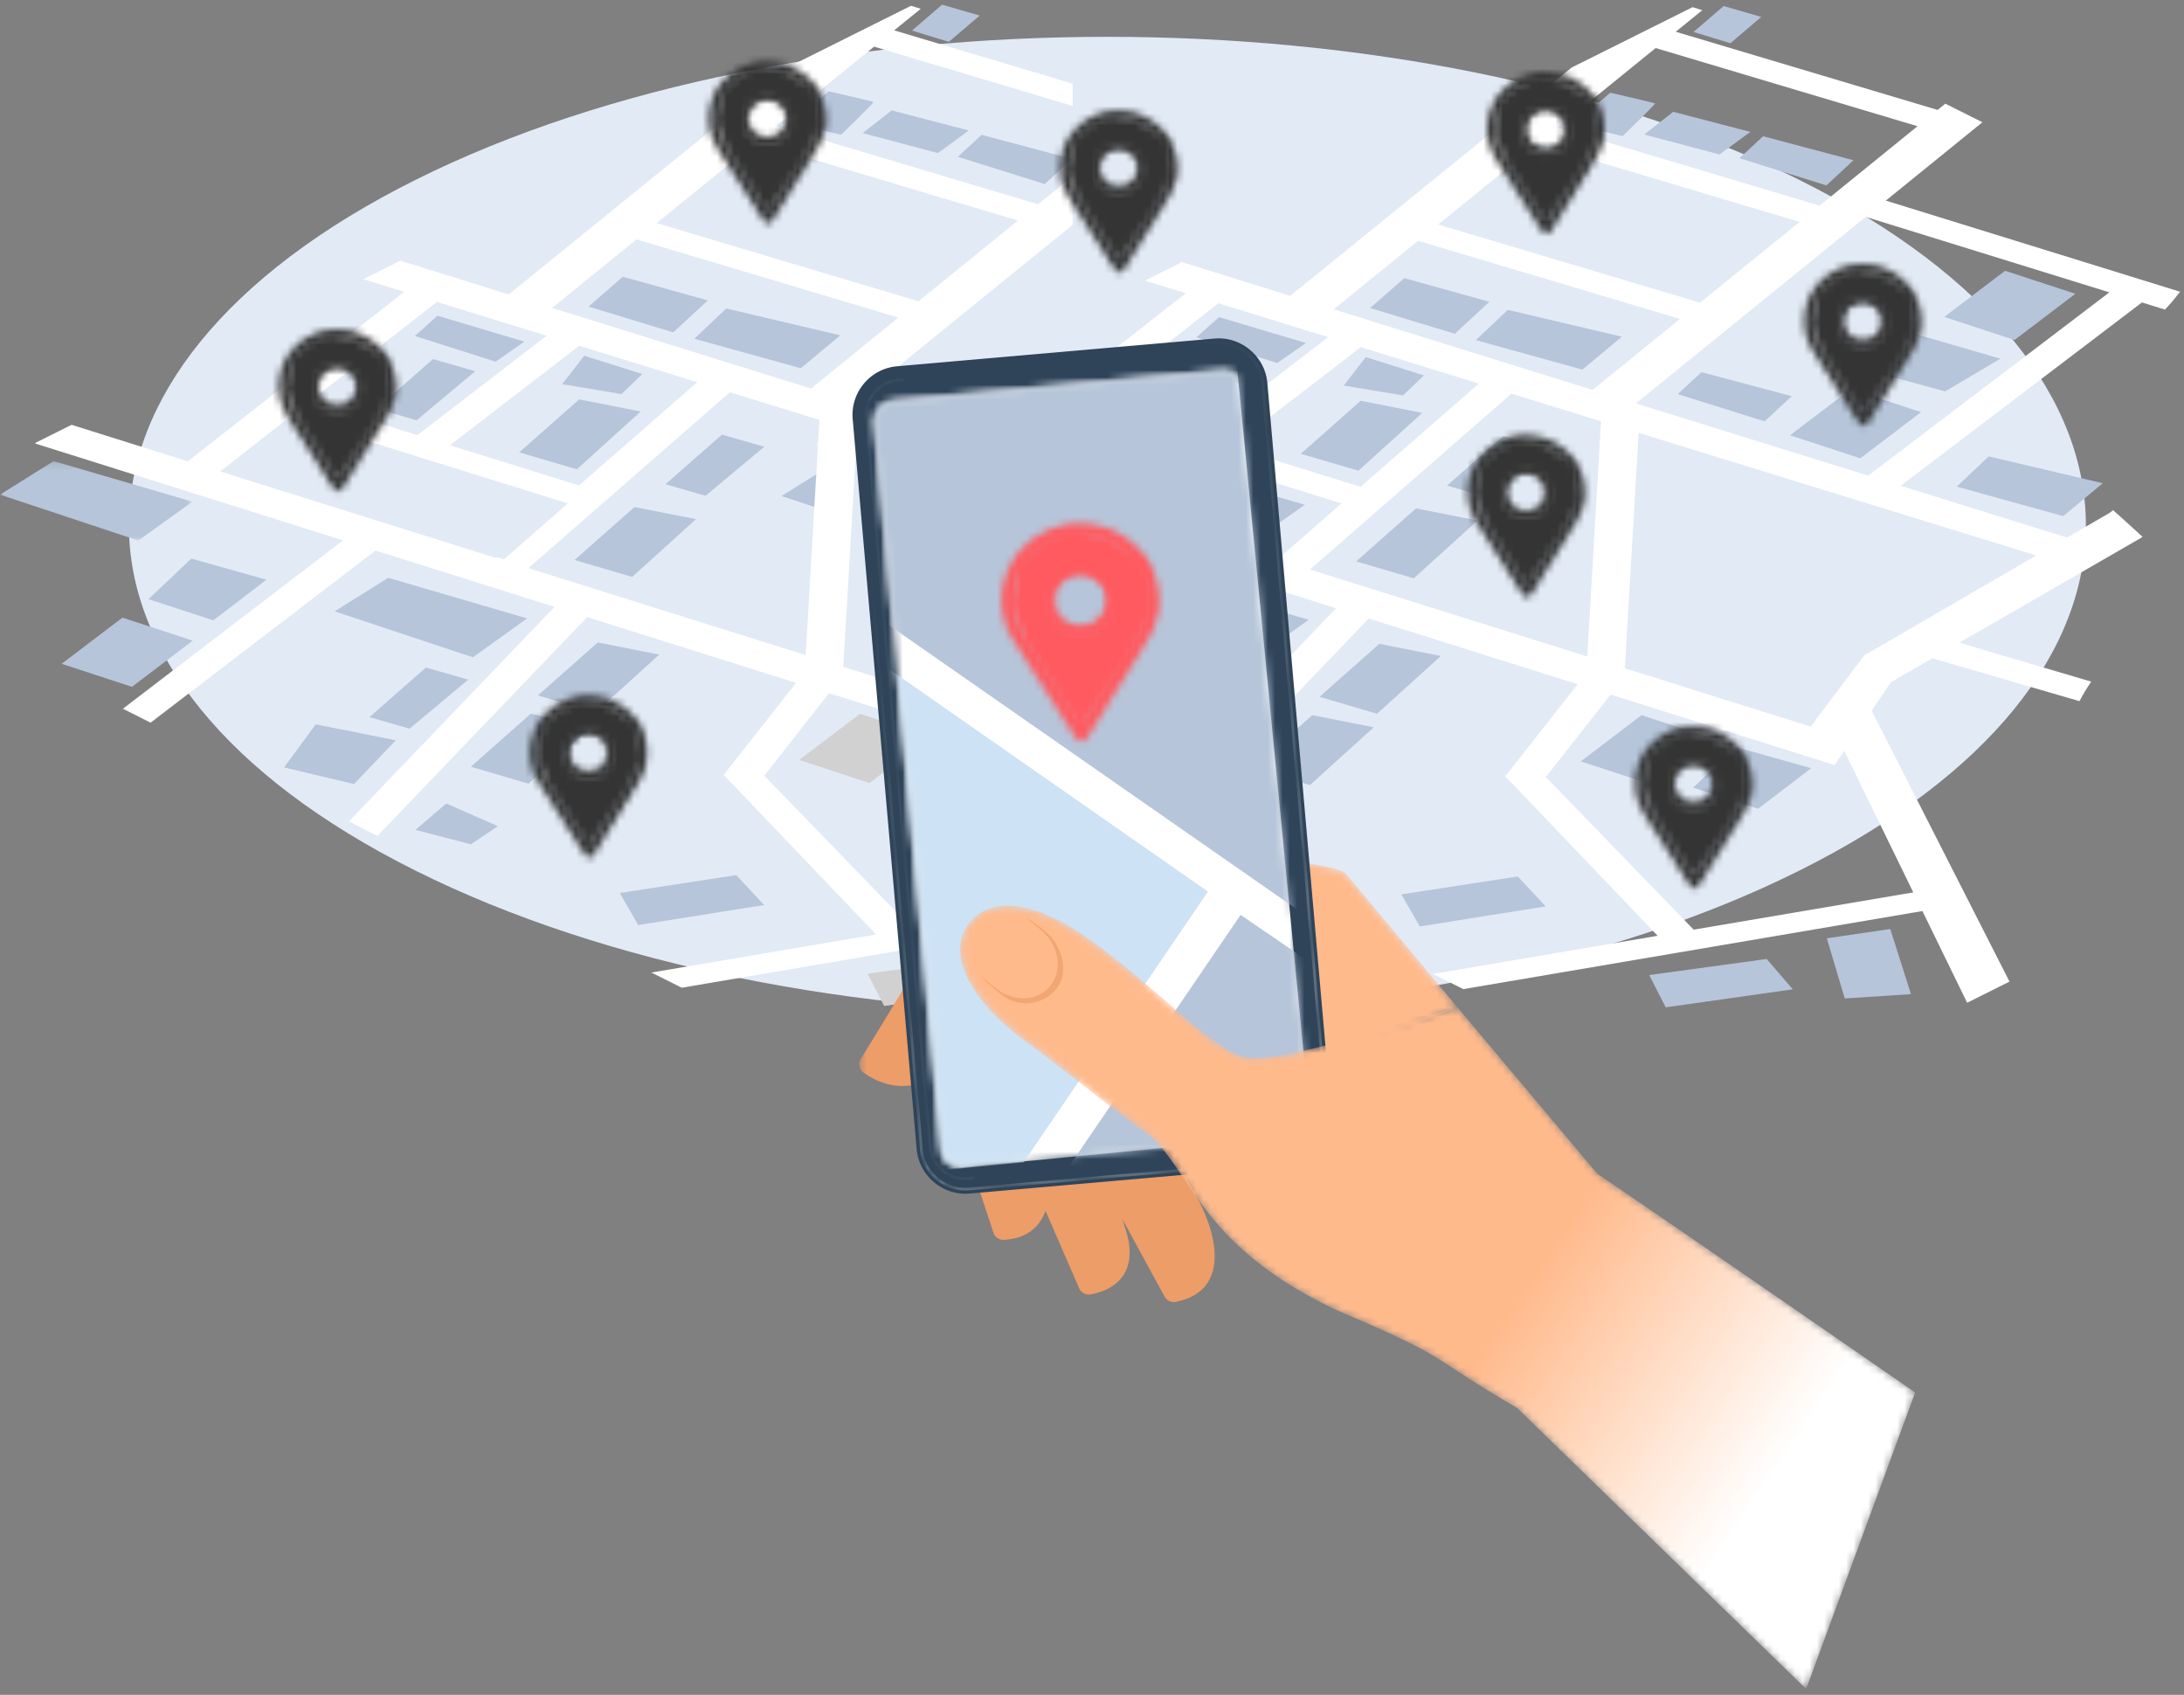 <svg xmlns="http://www.w3.org/2000/svg" xmlns:xlink="http://www.w3.org/1999/xlink" width="299" height="232" viewBox="0 0 299 232">
    <rect x="0" y="0" width="299" height="232" fill="#808080" stroke="none"/>
    <defs>
        <path id="a" d="M0 .172h26.352V11.05H0z"/>
        <path id="c" d="M.48.624h67.596V46.66H.48z"/>
        <path id="e" d="M4.324.547L.337 5.631l11.975 6.12L37.47 24.305l6.911 9.186 21.962-9.064L51.091 6.14C50.141 4.35 13.48.534 5.095.533c-.292 0-.55.004-.771.014"/>
        <linearGradient id="f" x1="66.472%" x2="5.013%" y1="52.649%" y2="42.387%">
            <stop offset="0%" stop-color="#FFBA8C"/>
            <stop offset="100%" stop-color="#ED9C67"/>
        </linearGradient>
        <path id="h" d="M49.774.456L6.328 4.249a6.222 6.222 0 0 0-4.23 2.207 6.202 6.202 0 0 0-1.442 4.542l8.76 99.945a6.207 6.207 0 0 0 2.21 4.223 6.228 6.228 0 0 0 4.55 1.44l43.444-3.795a6.226 6.226 0 0 0 4.23-2.206 6.201 6.201 0 0 0 1.443-4.542l-8.76-99.945a6.208 6.208 0 0 0-2.21-4.223 6.217 6.217 0 0 0-4.55-1.44M11.876 114.87a5.82 5.82 0 0 1-2.072-3.96l-8.76-99.945a5.813 5.813 0 0 1 1.352-4.26 5.84 5.84 0 0 1 3.967-2.069L49.807.842a5.84 5.84 0 0 1 4.267 1.35 5.821 5.821 0 0 1 2.073 3.96l8.76 99.945a5.82 5.82 0 0 1-1.353 4.259 5.835 5.835 0 0 1-3.967 2.069l-43.445 3.794a5.853 5.853 0 0 1-4.267-1.35"/>
        <linearGradient id="i" x1="34.387%" x2="67.797%" y1="14.336%" y2="90.654%">
            <stop offset="0%" stop-color="#2F4459"/>
            <stop offset="100%" stop-color="#B1BFC6"/>
        </linearGradient>
        <path id="k" d="M11.416.45L5.155.997A4.997 4.997 0 0 0 1.758 2.77a4.98 4.98 0 0 0-1.16 3.647l8.743 99.748a4.987 4.987 0 0 0 1.775 3.391 5.007 5.007 0 0 0 3.655 1.158l6.261-.547a.195.195 0 0 0 .177-.21.194.194 0 0 0-.21-.176l-6.262.546a4.612 4.612 0 0 1-3.37-1.067 4.6 4.6 0 0 1-1.64-3.129L.985 6.384a4.596 4.596 0 0 1 1.07-3.365A4.615 4.615 0 0 1 5.19 1.383L11.45.837a.195.195 0 0 0 .177-.21.195.195 0 0 0-.194-.178h-.017"/>
        <linearGradient id="l" x1="48.935%" x2="50.303%" y1="50.535%" y2="49.897%">
            <stop offset="0%" stop-color="#495B6E"/>
            <stop offset="100%" stop-color="#2F4459"/>
        </linearGradient>
        <path id="n" d="M27.453.185L4.68 2.174l.845 3.182c.068.255.304.42.566.397l4.992-.436a1.06 1.06 0 0 1 1.11.776 1.058 1.058 0 0 1-.958.956l-5.141.45-4.921.429a1.057 1.057 0 0 1-1.11-.776 1.056 1.056 0 0 0 1.142 1.142L6.19 7.86l27.363 102.979 3.57-.311c2.863-.25 5.003-2.797 4.752-5.654l-8.76-99.945C32.878 2.223 30.581.164 27.91.164c-.151 0-.304.007-.456.02"/>
        <path id="p" d="M.024 7.77a7.59 7.59 0 0 0 1.193 4.084l6.344 9.934a.67.67 0 0 0 .565.306h.006a.67.67 0 0 0 .565-.315l6.182-10.03a7.596 7.596 0 0 0 1.126-3.979c0-4.28-3.583-7.764-7.99-7.764C3.61.006.025 3.49.025 7.77zm2.325 3.402A6.331 6.331 0 0 1 1.348 7.77c0-3.567 2.996-6.478 6.667-6.478 3.672 0 6.664 2.91 6.664 6.478 0 1.17-.33 2.317-.943 3.315l-5.62 9.118-5.767-9.03z"/>
        <path id="r" d="M.179 3.936c0 2.127 1.763 3.883 3.995 3.883 2.26 0 3.995-1.779 3.995-3.883 0-2.14-1.793-3.882-3.995-3.882C1.97.054.179 1.795.179 3.936zm1.322 0c0-1.427 1.204-2.597 2.673-2.597s2.668 1.17 2.668 2.597c0 1.41-1.169 2.597-2.668 2.597-1.477 0-2.673-1.166-2.673-2.597z"/>
        <path id="t" d="M3.38 1.846L1.112 3.888.316 8.232l1.532 4.005 5.525 8.626 5.074-7.44 2.374-4.725-.783-4.81-3.995-2.596L6.17.608 3.38 1.846zm.922 6.136a3.07 3.07 0 0 1 3.073-3.068 3.07 3.07 0 0 1 3.073 3.068 3.07 3.07 0 0 1-3.073 3.067 3.07 3.07 0 0 1-3.073-3.067z"/>
        <path id="v" d="M.464 7.93c0 1.446.413 2.858 1.192 4.083L8 21.946a.67.67 0 0 0 .565.306h.006a.67.67 0 0 0 .566-.315l6.181-10.029a7.588 7.588 0 0 0 1.127-3.978c0-4.283-3.585-7.766-7.99-7.766C4.048.164.465 3.647.465 7.93zm2.325 3.4a6.333 6.333 0 0 1-1.002-3.4c0-3.569 2.996-6.48 6.668-6.48 3.67 0 6.662 2.911 6.662 6.48 0 1.17-.328 2.316-.942 3.314l-5.62 9.118L2.79 11.33z"/>
        <path id="x" d="M.618 4.095c0 2.127 1.763 3.882 3.996 3.882 2.259 0 3.994-1.778 3.994-3.882 0-2.141-1.792-3.883-3.994-3.883C2.41.212.618 1.954.618 4.095zm1.323 0c0-1.427 1.203-2.598 2.673-2.598 1.468 0 2.667 1.17 2.667 2.598 0 1.41-1.168 2.597-2.667 2.597-1.477 0-2.673-1.167-2.673-2.597z"/>
        <path id="z" d="M3.179 1.366L.912 3.408.115 7.75l1.532 4.005 5.525 8.627 5.074-7.442 2.374-4.723-.783-4.81L9.842.81 5.969.128 3.18 1.366zM4.1 7.5a3.07 3.07 0 0 1 3.074-3.067A3.07 3.07 0 0 1 10.247 7.5a3.07 3.07 0 0 1-3.072 3.068A3.07 3.07 0 0 1 4.1 7.501z"/>
        <path id="B" d="M.522 7.84c0 1.448.412 2.86 1.193 4.085l6.343 9.933c.121.19.335.305.565.305h.006a.667.667 0 0 0 .566-.314l6.18-10.03a7.599 7.599 0 0 0 1.128-3.978c0-4.282-3.585-7.766-7.99-7.766C4.106.075.521 3.56.521 7.841zm2.324 3.403A6.334 6.334 0 0 1 1.845 7.84c0-3.568 2.996-6.48 6.667-6.48 3.672 0 6.664 2.912 6.664 6.48 0 1.17-.33 2.317-.943 3.314l-5.62 9.118-5.767-9.03z"/>
        <path id="D" d="M.035 4.006c0 2.128 1.763 3.883 3.995 3.883 2.26 0 3.996-1.778 3.996-3.883 0-2.14-1.792-3.882-3.996-3.882C1.828.124.035 1.866.035 4.006zm1.324 0c0-1.427 1.203-2.597 2.671-2.597 1.47 0 2.668 1.17 2.668 2.597 0 1.41-1.167 2.597-2.668 2.597-1.475 0-2.671-1.165-2.671-2.597z"/>
        <path id="F" d="M3.236 1.278L.97 3.32.172 7.662l1.532 4.006 5.525 8.627 5.074-7.442 2.375-4.723-.783-4.81L9.9.722 6.026.04l-2.79 1.238zm.922 6.135a3.07 3.07 0 0 1 3.074-3.068 3.07 3.07 0 0 1 3.073 3.068 3.07 3.07 0 0 1-3.073 3.067 3.07 3.07 0 0 1-3.074-3.067z"/>
        <path id="H" d="M.376 8.227c0 1.447.413 2.858 1.193 4.083l6.343 9.933a.67.67 0 0 0 .566.306h.005a.67.67 0 0 0 .566-.314l6.18-10.03a7.59 7.59 0 0 0 1.128-3.978c0-4.282-3.584-7.766-7.99-7.766C3.96.461.377 3.945.377 8.227zm2.325 3.401a6.331 6.331 0 0 1-1.002-3.401c0-3.568 2.996-6.48 6.668-6.48 3.671 0 6.663 2.912 6.663 6.48 0 1.17-.33 2.316-.942 3.314l-5.62 9.119L2.7 11.628z"/>
        <path id="J" d="M.53 4.392c0 2.128 1.763 3.883 3.995 3.883 2.26 0 3.996-1.779 3.996-3.883C8.52 2.251 6.728.509 4.525.509 2.322.51.53 2.251.53 4.392zm1.323 0c0-1.427 1.204-2.597 2.672-2.597 1.468 0 2.668 1.17 2.668 2.597 0 1.41-1.168 2.597-2.668 2.597-1.477 0-2.672-1.166-2.672-2.597z"/>
        <path id="L" d="M3.091 1.663L.824 3.705.026 8.048l1.532 4.005 5.526 8.628 5.074-7.442 2.374-4.724-.782-4.81-3.996-2.597L5.88.425 3.09 1.663zm.922 6.136A3.07 3.07 0 0 1 7.086 4.73a3.07 3.07 0 0 1 3.074 3.068 3.07 3.07 0 0 1-3.074 3.067A3.07 3.07 0 0 1 4.013 7.8z"/>
        <path id="N" d="M.408 7.845c0 1.447.413 2.858 1.193 4.083l6.343 9.934c.121.19.335.305.566.305h.005a.671.671 0 0 0 .566-.314l6.181-10.03a7.6 7.6 0 0 0 1.127-3.978c0-4.281-3.585-7.766-7.99-7.766C3.993.08.409 3.564.409 7.845zm2.325 3.402A6.334 6.334 0 0 1 1.73 7.845c0-3.568 2.996-6.48 6.668-6.48 3.671 0 6.663 2.912 6.663 6.48 0 1.17-.329 2.316-.943 3.314l-5.62 9.118-5.766-9.03z"/>
        <path id="P" d="M.562 4.01c0 2.127 1.763 3.882 3.995 3.882 2.26 0 3.996-1.778 3.996-3.882C8.553 1.869 6.76.127 4.557.127 2.354.127.562 1.87.562 4.01zm1.323 0c0-1.427 1.204-2.597 2.672-2.597 1.47 0 2.668 1.17 2.668 2.597 0 1.41-1.168 2.597-2.668 2.597-1.476 0-2.672-1.166-2.672-2.597z"/>
        <path id="R" d="M3.123 1.28L.856 3.324.058 7.666l1.532 4.006 5.526 8.626 5.074-7.441 2.374-4.724-.782-4.81L9.786.726 5.913.043l-2.79 1.238zm.922 6.137a3.07 3.07 0 0 1 3.073-3.068 3.07 3.07 0 0 1 3.074 3.068 3.071 3.071 0 0 1-3.074 3.068 3.071 3.071 0 0 1-3.073-3.068z"/>
        <path id="T" d="M.234 8.116c0 1.447.413 2.859 1.193 4.083l6.343 9.934c.122.19.336.306.566.306h.005a.67.67 0 0 0 .566-.315l6.181-10.03a7.59 7.59 0 0 0 1.127-3.978c0-4.281-3.585-7.765-7.99-7.765C3.819.35.235 3.835.235 8.116zm2.325 3.402a6.326 6.326 0 0 1-1.002-3.402c0-3.568 2.997-6.48 6.668-6.48 3.672 0 6.663 2.912 6.663 6.48 0 1.17-.33 2.316-.943 3.314l-5.62 9.119-5.766-9.031z"/>
        <path id="V" d="M.388 4.281c0 2.128 1.763 3.883 3.995 3.883 2.26 0 3.996-1.778 3.996-3.883C8.379 2.141 6.586.4 4.383.4 2.18.399.388 2.14.388 4.28zm1.323 0c0-1.427 1.203-2.596 2.672-2.596s2.668 1.17 2.668 2.596c0 1.41-1.168 2.598-2.668 2.598-1.476 0-2.672-1.166-2.672-2.598z"/>
        <path id="X" d="M3.59 1.552L1.322 3.594.525 7.938l1.532 4.005 5.525 8.627 5.074-7.442 2.375-4.724-.783-4.81L10.252.998 6.38.315 3.59 1.552zM4.51 7.69A3.071 3.071 0 0 1 7.584 4.62a3.07 3.07 0 0 1 3.074 3.069 3.07 3.07 0 0 1-3.074 3.067 3.07 3.07 0 0 1-3.073-3.067z"/>
        <path id="Z" d="M.554 8.258c0 1.447.412 2.858 1.193 4.083l6.342 9.934a.67.67 0 0 0 .566.305h.006a.669.669 0 0 0 .566-.314l6.18-10.03a7.592 7.592 0 0 0 1.128-3.978c0-4.282-3.585-7.766-7.99-7.766C4.137.492.553 3.976.553 8.258zm2.325 3.401a6.323 6.323 0 0 1-1.002-3.401c0-3.568 2.996-6.48 6.667-6.48s6.663 2.912 6.663 6.48c0 1.17-.33 2.316-.942 3.314l-5.62 9.119-5.766-9.032z"/>
        <path id="ab" d="M.067 4.423c0 2.127 1.763 3.883 3.995 3.883 2.26 0 3.996-1.78 3.996-3.883 0-2.14-1.793-3.882-3.996-3.882C1.86.54.067 2.282.067 4.423zm1.323 0c0-1.427 1.204-2.596 2.672-2.596 1.47 0 2.668 1.169 2.668 2.596 0 1.41-1.168 2.597-2.668 2.597-1.475 0-2.672-1.166-2.672-2.597z"/>
        <path id="ad" d="M3.269 1.694L1 3.736.204 8.08l1.532 4.004 5.525 8.628 5.074-7.442 2.375-4.724-.783-4.81L9.932 1.14 6.059.456l-2.79 1.238zM4.19 7.83a3.07 3.07 0 0 1 3.073-3.068 3.07 3.07 0 0 1 3.073 3.068 3.07 3.07 0 0 1-3.073 3.068A3.07 3.07 0 0 1 4.19 7.83z"/>
        <path id="af" d="M.413 7.866a7.59 7.59 0 0 0 1.193 4.083l6.343 9.933a.67.67 0 0 0 .566.307h.005a.67.67 0 0 0 .565-.315l6.182-10.03a7.593 7.593 0 0 0 1.127-3.978C16.394 3.584 12.81.1 8.404.1 3.997.1.413 3.584.413 7.866zm2.325 3.402a6.333 6.333 0 0 1-1.002-3.402c0-3.568 2.996-6.48 6.668-6.48 3.671 0 6.663 2.912 6.663 6.48 0 1.17-.329 2.316-.943 3.313l-5.62 9.12-5.766-9.031z"/>
        <path id="ah" d="M.567 4.03c0 2.128 1.763 3.884 3.995 3.884 2.26 0 3.995-1.78 3.995-3.883 0-2.14-1.792-3.883-3.995-3.883C2.36.148.567 1.891.567 4.031zm1.323 0c0-1.426 1.204-2.596 2.672-2.596 1.469 0 2.668 1.17 2.668 2.597 0 1.41-1.167 2.597-2.668 2.597-1.476 0-2.672-1.166-2.672-2.597z"/>
        <path id="aj" d="M3.128 1.302L.86 3.344.063 7.687l1.533 4.006 5.524 8.626 5.075-7.441 2.375-4.723-.783-4.811L9.79.747 5.918.064l-2.79 1.238zm.922 6.136A3.07 3.07 0 0 1 7.123 4.37a3.07 3.07 0 0 1 3.074 3.068 3.07 3.07 0 0 1-3.074 3.067A3.07 3.07 0 0 1 4.05 7.438z"/>
        <path id="al" d="M48.2.573L3.22 4.695a2.871 2.871 0 0 0-2.592 3.11l9.13 99.274a2.873 2.873 0 0 0 3.116 2.588l44.98-4.122a2.87 2.87 0 0 0 2.591-3.11L51.317 3.16a2.874 2.874 0 0 0-2.855-2.6c-.086 0-.174.004-.262.012z"/>
        <path id="an" d="M48.2.573L3.22 4.695a2.871 2.871 0 0 0-2.592 3.11l9.13 99.274a2.875 2.875 0 0 0 2.58 2.587l46.737-4.524a2.893 2.893 0 0 0 1.244-1.568L50.385 1.305a2.867 2.867 0 0 0-1.923-.744c-.086 0-.174.004-.262.012z"/>
        <path id="ap" d="M48.2.573L3.22 4.695a2.871 2.871 0 0 0-2.592 3.11l9.13 99.274a2.875 2.875 0 0 0 2.58 2.587l46.737-4.524a2.893 2.893 0 0 0 1.244-1.568L50.385 1.305a2.867 2.867 0 0 0-1.923-.744c-.086 0-.174.004-.262.012z"/>
        <path id="ar" d="M48.2.573L3.22 4.695a2.871 2.871 0 0 0-2.592 3.11l9.13 99.274a2.875 2.875 0 0 0 2.58 2.587l46.737-4.524a2.893 2.893 0 0 0 1.244-1.568L50.385 1.305a2.867 2.867 0 0 0-1.923-.744c-.086 0-.174.004-.262.012z"/>
        <path id="at" d="M6.646.323C4.606.324 2.847.996 1.58 2.507A5.802 5.802 0 0 0 .183 6.283v.105c.033 3.997 3.694 8.921 10.297 13.475 6.852 5.217 11.587 9.032 15 11.48 6.396 4.589 6.89 15.405 26.76 24.561 15.331 6.51 11.571 5.774 24.212 13.173l39.568 38.463 14.923-40.595s-33.18-22.973-43.51-29.932l-19.169-22.81c-5.133 1.5-24.916 8.008-29.196 6.837-4.744-1.3-13.108-10.676-22.154-16.809C13.34 1.809 9.689.324 6.655.323h-.01z"/>
        <linearGradient id="au" x1="56.597%" x2="86.49%" y1="53.669%" y2="70.384%">
            <stop offset="0%" stop-color="#FFBA8C"/>
            <stop offset="100%" stop-color="#FFF"/>
        </linearGradient>
        <path id="aw" d="M.121 10.892c0 1.95.556 3.851 1.607 5.502l8.547 13.386a.905.905 0 0 0 .764.413h.006a.905.905 0 0 0 .763-.425l8.33-13.515a10.235 10.235 0 0 0 1.518-5.361c0-5.77-4.83-10.464-10.767-10.464C4.95.428.12 5.122.12 10.892zm3.133 4.584a8.524 8.524 0 0 1-1.35-4.584c0-4.808 4.037-8.732 8.985-8.732 4.947 0 8.978 3.924 8.978 8.732 0 1.577-.444 3.12-1.27 4.466l-7.572 12.287-7.771-12.17z"/>
        <path id="ay" d="M.383 5.779c0 2.866 2.376 5.232 5.384 5.232 3.044 0 5.383-2.398 5.383-5.232 0-2.885-2.415-5.232-5.383-5.232C2.797.547.383 2.894.383 5.78zm1.782 0c0-1.924 1.622-3.5 3.602-3.5 1.978 0 3.595 1.576 3.595 3.5 0 1.9-1.575 3.5-3.595 3.5-1.99 0-3.602-1.572-3.602-3.5z"/>
        <path id="aA" d="M4.224 2.269L1.17 5.02.095 10.874l2.065 5.397 7.445 11.625 6.837-10.029 3.2-6.364-1.056-6.482-5.383-3.5-5.22-.92-3.759 1.668zm1.243 8.268a4.138 4.138 0 0 1 4.141-4.134 4.138 4.138 0 0 1 4.142 4.134 4.138 4.138 0 0 1-4.142 4.134 4.138 4.138 0 0 1-4.141-4.134z"/>
    </defs>
    <g fill="none" fill-rule="evenodd">
        <path fill="#E2EAF5" d="M246.33 24.623c52.315 26.11 52.315 68.444 0 94.555-52.313 26.11-137.132 26.11-189.446 0-52.315-26.11-52.315-68.445 0-94.555 52.314-26.111 137.133-26.11 189.446 0"/>
        <path fill="#E2EAF5" d="M220.39 91.915l1.649-33.118 59.512 16.998-24.298 16.17-6.24 8.383z"/>
        <path fill="#B6C5D9" d="M133.384 87.888l-8.32 6.323-9.622-3.156 8.321-6.32zM234.36 101.054l-8.32 6.321-9.623-3.155 8.32-6.322zM263.003 56.416l-8.32 6.32-9.622-3.154 8.321-6.32zM284.126 40.216l-8.32 6.322-9.623-3.154 8.32-6.322zM140.847 64.273l6.645-4.937 12.21 3.55-7.572 4.473zM255.011 50.491l6.646-4.936 12.208 3.547-7.572 4.475zM155.838 68.517l16.46 5.051 6.337-4.474-14.837-4.32zM158.543 56.137l5.487 1.58 8.036-6.71-5.795-1.66zM198.11 66.473l5.485 1.581 8.037-6.712-5.796-1.659zM157.58 98.353l5.487 1.582 8.038-6.71-5.797-1.658zM178.094 62.114l7.883 2.314 8.732-7.907-8.423-1.658zM225.786 133.471l2.256 4.423 17.399-2.469-3.571-4.154zM191.85 122.43l2.53 4.385 17.237-2.74-3.827-4.097zM185.667 76.847l7.882 2.315 8.733-7.907-8.423-1.66zM180.642 95.387l7.883 2.315 8.732-7.907-8.423-1.66zM252.553 136.675l9.067-.588-2.833-8.918-8.688 1.272zM171.464 105.147l7.883 2.314 8.731-7.906-8.422-1.66zM183.968 52.779l8.113 1.35 2.86-2.739-7.96-2.505zM163.877 113.784l7.58 1.979 3.695-2.478-7.06-3.107zM163.798 46.184l3.092-2.776 11.9 3.548-3.942 2.738zM127.323 82.209l8.887 2.893 7.263-5.555-10.276-2.893zM231.8 107.818l8.889 2.893 7.265-5.554-10.279-2.892zM145.888 105.238l9.58 2.275 5.717-5.986-10.958-2.185zM114.34 63.31l19.01 5.552-7.418 5.324-18.933-6.286zM160.153 79.286l19.008 5.554-7.416 5.324-18.934-6.287zM187.574 42.16l4.687-4.088 11.644 3.24-4.74 4.37zM202.05 46.558l14.58 4.036 5.409-4.5-15.609-3.676zM267.89 66.615l14.58 4.035 5.41-4.501-15.612-3.675zM215.446 17.039l6.697 1.594s4.531-4.371 4.43-4.474c-.104-.103-6.13-1.466-6.13-1.466l-4.997 4.346zM231.853 4.375l5.05 1.543 4.224-3.6-5.152-1.49zM225.105 18.414l10.304 2.726 4.224-3.086-10.56-2.752zM238.139 21.654l3.245-3.009 12.366 3.292-3.71 3.446zM229.69 53.95l3.244-3.008 12.365 3.29-3.709 3.446z"/>
        <path fill="#E2EAF5" d="M195.25 30.82l14.837-11.725 36.887 11.21-14.012 11.726z"/>
        <path fill="#FFF" d="M255.224 89.715l-7.332 9.742-25.44-7.979 1.889-32.223 54.426 16.784-23.543 13.676zm6.713 32.44l-30.064 5.103-20.245-20.89 8.875-11.286 30.657 9.64 1.326-1.944 9.451 19.378zM179.34 77.958l27.585-24.07 12.26 3.78-1.885 32.195-37.96-11.905zm-42.187-13.232l9.406-7.362 37.1 11.55-8.765 7.65-37.741-11.838zm29.656-23.208l15.02 4.63-17.681 13.607-14.768-4.597 17.43-13.64zm35.65 10.992l-16.195 14.13-17.666-5.499 17.694-13.616 16.167 4.985zm-8.313-19.549l35.849 10.702-11.966 9.708-35.444-11.03 11.561-9.38zm16.371-13.281l35.85 10.701-13.623 11.052-35.849-10.702 13.622-11.051zm16.15-13.103l35.85 10.701-13.4 10.872-35.85-10.7 13.4-10.873zm62.12 33.442l-33.02 25.094-31.801-9.896 31.464-25.527 33.357 10.329zm.514 29.828l-.539.388-5.77 3.35-22.772-7.085 33.023-25.1 3.155.977c.297-.329.593-.658.898-.98.388-.488.781-.974 1.173-1.46l-40.29-12.478 13.224-10.726-5.085-2.539-1.051.854-35.851-10.7 3.64-2.954-1.339-.41-5.078 2.534-3.824 1.91h.001l-7.647 3.815-38.52 31.25-14.839-4.617-5.078 2.534 5.615 1.731-29.637 23.192-15.912-4.99-4.852 2.42-.162.128 42.184 13.268-30.142 23.048 3.79 1.907 30.79-23.561 24.512 7.71-28.155 29.373 3.912 1.979 28.71-29.947 28.601 8.995-9.91 12.6 20.86 21.835-30.76 5.221 4.16 2.077 62.85-10.686 6.125 12.553 5.797-2.894-18.87-37.098 2.652-3.895 5.66-3.264 20.142 5.868a25.59 25.59 0 0 1 1.61-2.672l-18.055-5.33 24.923-14.382.15-.11-.03-.032a300.065 300.065 0 0 0-3.989-3.607z"/>
        <path fill="#D1D1D1" d="M127.36 100.864l-8.32 6.322-9.622-3.155 8.32-6.323zM146.856 53.228l-.473-.156-8.321 6.32 8.794 2.884zM118.786 133.282l2.257 4.423 17.398-2.469-3.57-4.154zM146.856 127.702l-3.757.55 2.454 8.234 1.303-.085zM124.802 107.629l8.887 2.893 7.265-5.554-10.279-2.892z"/>
        <path fill="#E2EAF5" d="M146.856 67.696l-31.816-9.088-1.649 33.117 30.621 8.434 2.844-3.818z"/>
        <path fill="#B6C5D9" d="M26.385 87.698l-8.321 6.324-9.621-3.156 8.321-6.321zM50.58 98.164l5.487 1.582 8.038-6.711-5.797-1.657zM84.851 122.24l2.53 4.386 17.236-2.74-3.827-4.097zM78.667 76.657l7.883 2.315 8.733-7.906-8.423-1.66zM73.642 95.198l7.884 2.315 8.731-7.906-8.423-1.661zM64.464 104.958l7.884 2.314 8.73-7.906-8.422-1.66zM56.878 113.595l7.58 1.979 3.695-2.478-7.06-3.107zM38.889 105.049l9.579 2.275 5.718-5.986-10.958-2.185zM53.153 79.097l19.009 5.554-7.417 5.324-18.934-6.288zM33.848 64.084l6.645-4.938 12.21 3.55-7.573 4.473zM48.84 68.328l16.459 5.051 6.337-4.474-14.838-4.32zM51.544 55.947l5.486 1.582 8.037-6.712-5.796-1.659zM91.11 66.283l5.486 1.582 8.037-6.711-5.796-1.66zM71.094 61.924l7.884 2.315 8.732-7.908-8.424-1.657zM76.968 52.59l8.113 1.35 2.86-2.739-7.96-2.506zM56.798 45.995l3.092-2.776 11.9 3.547-3.941 2.739zM20.324 82.02l8.887 2.893 7.263-5.556-10.277-2.892z"/>
        <g transform="translate(0 62.948)">
            <mask id="b" fill="#fff">
                <use xlink:href="#a"/>
            </mask>
            <path fill="#B6C5D9" d="M7.341.172l19.01 5.553-7.419 5.324L0 4.762z" mask="url(#b)"/>
        </g>
        <path fill="#B6C5D9" d="M80.574 41.972l4.688-4.09 11.644 3.24-4.74 4.37zM95.052 46.368l14.579 4.037 5.408-4.5-15.609-3.677zM108.446 16.85l6.697 1.593s4.532-4.37 4.431-4.473c-.104-.103-6.132-1.467-6.132-1.467l-4.996 4.346zM124.854 4.186l5.05 1.543 4.224-3.601-5.153-1.49zM118.106 18.225l10.303 2.726 4.225-3.086-10.56-2.752zM131.14 21.464l3.246-3.008 12.364 3.293-3.71 3.445z"/>
        <path fill="#D1D1D1" d="M122.69 53.76l3.245-3.008 12.365 3.291-3.71 3.446z"/>
        <path fill="#FFF" d="M72.34 77.768l27.585-24.07 12.26 3.78-1.886 32.194-37.96-11.904zM30.152 64.535l9.406-7.361 37.1 11.55-8.765 7.65-37.74-11.839zM59.81 41.327l15.02 4.631-17.682 13.607-14.768-4.597 17.43-13.641zM95.458 52.32L79.263 66.45l-17.665-5.499 17.694-13.616 16.166 4.985zM87.146 32.77l35.849 10.7-11.966 9.71-35.445-11.03 11.562-9.38zm16.37-13.282l35.85 10.702-13.623 11.052L89.894 30.54l13.622-11.052zm43.34 103.85l-21.982 3.73-20.246-20.89 8.876-11.286 30.657 9.64 1.325-1.944 1.37 2.808V91.344l-5.964 7.924-25.44-7.98 1.889-32.222 29.515 9.101v-3.839l-29.89-9.301 29.89-24.25v-6.663l-4.74 3.846-35.85-10.7 13.4-10.874 27.19 8.117v-3.051l-24.44-7.295 3.64-2.953-1.339-.41-5.078 2.534-3.825 1.909h.002l-7.648 3.816-38.519 31.25-14.839-4.618-5.078 2.535 5.615 1.731-29.638 23.192-15.912-4.99-4.851 2.42-.162.128L46.967 73.97 16.826 97.017l3.79 1.907 30.79-23.561 24.511 7.71-28.155 29.373 3.913 1.979 28.71-29.947 28.6 8.995-9.91 12.6 20.861 21.835-30.76 5.221 4.16 2.077 53.52-9.1v-2.767z"/>
        <path fill="#E2EAF5" d="M31.24 64.725l9.406-7.362 37.101 11.55-8.766 7.649z"/>
        <g>
            <g transform="translate(117.167 113.438)">
                <mask id="d" fill="#fff">
                    <use xlink:href="#c"/>
                </mask>
                <path fill="#ED9D67" d="M68.076 34.117L24.04.624 16.344 5.63C10.983 14.354 6.084 22.816.696 31.478a1.436 1.436 0 0 0 .392 1.933c7.837 5.539 16.141-2.487 20.567-13.45 10.282 10.502 26.156 26.615 26.856 26.698 1.039.122 19.565-12.542 19.565-12.542" mask="url(#d)"/>
            </g>
            <path fill="#ED9D67" d="M149.18 144.195l2.76 19.525 7.487 13.755c.305.561.912.848 1.542.727 7.645-1.478 6.036-9.727 1.575-16.552.404-8.047-1.684-12.338-2.032-16.081l-11.331-1.374z"/>
            <path fill="#ED9D67" d="M138.83 136.796l2.245 24.202 6.667 15.349c.275.626.929.97 1.6.839 5.017-.982 6.137-4.654 4.789-8.793-1.406-4.314-.902-7.1-2.91-11.196.886-6.777.805-15.764.933-18.155l-13.325-2.246z"/>
            <path fill="#ED9D67" d="M134.75 136.406l-4.072 16.148 5.322 16.17a1.424 1.424 0 0 0 1.444.988c8.225-.433 6.996-10.585 4.259-17.857 2.256-5.633 2.995-8.153 3.172-11.182l6.96-4.252-4.91-13.774-12.175 13.76z"/>
        </g>
        <g transform="translate(133.173 113.438)">
            <mask id="g" fill="#fff">
                <use xlink:href="#e"/>
            </mask>
            <path fill="url(#f)" d="M4.324.547L.337 5.631l11.975 6.12L37.47 24.305l6.911 9.186 21.962-9.064L51.091 6.14C50.141 4.35 13.48.534 5.095.533c-.292 0-.55.004-.771.014" mask="url(#g)"/>
        </g>
        <g fill="#2F4459">
            <path d="M122.872 50.774l43.445-3.795c3.312-.288 6.26 2.18 6.55 5.487l8.76 99.945c.29 3.307-2.184 6.249-5.496 6.538l-43.446 3.795c-3.312.288-6.26-2.18-6.549-5.487l-8.76-99.946c-.29-3.306 2.183-6.248 5.496-6.537"/>
            <path d="M166.845 47.596c-.156 0-.314.007-.472.02l-43.445 3.795a5.372 5.372 0 0 0-3.665 1.911 5.353 5.353 0 0 0-1.25 3.934l8.76 99.945c.256 2.918 2.889 5.164 5.856 4.906l43.446-3.794c2.97-.26 5.174-2.882 4.914-5.847l-8.76-99.944c-.242-2.762-2.607-4.926-5.384-4.926m-34.687 115.81c-3.435 0-6.36-2.677-6.66-6.093l-8.76-99.945a6.623 6.623 0 0 1 1.545-4.868 6.644 6.644 0 0 1 4.533-2.362l43.445-3.795c3.68-.32 6.927 2.46 7.243 6.067l8.76 99.946c.321 3.666-2.405 6.91-6.077 7.23l-43.446 3.794c-.195.017-.39.026-.583.026"/>
        </g>
        <g transform="translate(116.527 46.331)">
            <mask id="j" fill="#fff">
                <use xlink:href="#h"/>
            </mask>
            <path fill="url(#i)" d="M49.774.456L6.328 4.249a6.222 6.222 0 0 0-4.23 2.207 6.202 6.202 0 0 0-1.442 4.542l8.76 99.945a6.207 6.207 0 0 0 2.21 4.223 6.228 6.228 0 0 0 4.55 1.44l43.444-3.795a6.226 6.226 0 0 0 4.23-2.206 6.201 6.201 0 0 0 1.443-4.542l-8.76-99.945a6.208 6.208 0 0 0-2.21-4.223 6.217 6.217 0 0 0-4.55-1.44M11.876 114.87a5.82 5.82 0 0 1-2.072-3.96l-8.76-99.945a5.813 5.813 0 0 1 1.352-4.26 5.84 5.84 0 0 1 3.967-2.069L49.807.842a5.84 5.84 0 0 1 4.267 1.35 5.821 5.821 0 0 1 2.073 3.96l8.76 99.945a5.82 5.82 0 0 1-1.353 4.259 5.835 5.835 0 0 1-3.967 2.069l-43.445 3.794a5.853 5.853 0 0 1-4.267-1.35" mask="url(#j)"/>
        </g>
        <g transform="translate(117.807 50.805)">
            <mask id="m" fill="#fff">
                <use xlink:href="#k"/>
            </mask>
            <path fill="url(#l)" d="M11.416.45L5.155.997A4.997 4.997 0 0 0 1.758 2.77a4.98 4.98 0 0 0-1.16 3.647l8.743 99.748a4.987 4.987 0 0 0 1.775 3.391 5.007 5.007 0 0 0 3.655 1.158l6.261-.547a.195.195 0 0 0 .177-.21.194.194 0 0 0-.21-.176l-6.262.546a4.612 4.612 0 0 1-3.37-1.067 4.6 4.6 0 0 1-1.64-3.129L.985 6.384a4.596 4.596 0 0 1 1.07-3.365A4.615 4.615 0 0 1 5.19 1.383L11.45.837a.195.195 0 0 0 .177-.21.195.195 0 0 0-.194-.178h-.017" mask="url(#m)"/>
        </g>
        <g transform="translate(138.936 47.61)">
            <mask id="o" fill="#fff">
                <use xlink:href="#n"/>
            </mask>
            <path d="M27.453.185L4.68 2.174l.845 3.182c.068.255.304.42.566.397l4.992-.436a1.06 1.06 0 0 1 1.11.776 1.058 1.058 0 0 1-.958.956l-5.141.45-4.921.429a1.057 1.057 0 0 1-1.11-.776 1.056 1.056 0 0 0 1.142 1.142L6.19 7.86l27.363 102.979 3.57-.311c2.863-.25 5.003-2.797 4.752-5.654l-8.76-99.945C32.878 2.223 30.581.164 27.91.164c-.151 0-.304.007-.456.02" mask="url(#o)"/>
        </g>
        <path fill="#202E3A" d="M140.109 55.537l4.921-.43 5.14-.448c.516-.045.915-.459.959-.957a1.057 1.057 0 0 0-1.11-.775l-5.442.475-4.62.404a1.057 1.057 0 0 0-.958.956c.13.483.594.82 1.11.775"/>
        <g transform="translate(203.602 9.901)">
            <mask id="q" fill="#fff">
                <use xlink:href="#p"/>
            </mask>
            <path fill="#343434" d="M-3.176 25.29h22.383V-3.19H-3.176z" mask="url(#q)"/>
        </g>
        <g transform="translate(207.443 13.736)">
            <mask id="s" fill="#fff">
                <use xlink:href="#r"/>
            </mask>
            <path fill="#343434" d="M-3.023 11.015H11.37V-3.142H-3.023z" mask="url(#s)"/>
        </g>
        <g transform="translate(204.242 9.901)">
            <mask id="u" fill="#fff">
                <use xlink:href="#t"/>
            </mask>
            <path fill="#343434" d="M-2.886 24.06h20.909V-2.587H-2.886z" mask="url(#u)"/>
        </g>
        <g transform="translate(144.698 15.014)">
            <mask id="w" fill="#fff">
                <use xlink:href="#v"/>
            </mask>
            <path fill="#343434" d="M-2.737 25.448h22.383v-28.48H-2.737z" mask="url(#w)"/>
        </g>
        <g transform="translate(148.54 18.849)">
            <mask id="y" fill="#fff">
                <use xlink:href="#x"/>
            </mask>
            <path fill="#343434" d="M-2.583 11.173h14.392V-2.983H-2.583z" mask="url(#y)"/>
        </g>
        <g transform="translate(145.979 15.653)">
            <mask id="A" fill="#fff">
                <use xlink:href="#z"/>
            </mask>
            <path fill="#343434" d="M-3.087 23.579h20.909V-3.067H-3.087z" mask="url(#A)"/>
        </g>
        <g transform="translate(246.499 36.105)">
            <mask id="C" fill="#fff">
                <use xlink:href="#B"/>
            </mask>
            <path fill="#343434" d="M-2.68 25.36h22.385V-3.12H-2.68z" mask="url(#C)"/>
        </g>
        <g transform="translate(250.98 39.94)">
            <mask id="E" fill="#fff">
                <use xlink:href="#D"/>
            </mask>
            <path fill="#343434" d="M-3.166 11.085h14.393V-3.072H-3.166z" mask="url(#E)"/>
        </g>
        <g transform="translate(247.78 36.744)">
            <mask id="G" fill="#fff">
                <use xlink:href="#F"/>
            </mask>
            <path fill="#343434" d="M-3.03 23.49h20.91V-3.156H-3.03z" mask="url(#G)"/>
        </g>
        <g transform="translate(96.679 7.984)">
            <mask id="I" fill="#fff">
                <use xlink:href="#H"/>
            </mask>
            <path fill="#343434" d="M-2.825 25.745H19.56v-28.48H-2.825z" mask="url(#I)"/>
        </g>
        <g transform="translate(100.52 11.819)">
            <mask id="K" fill="#fff">
                <use xlink:href="#J"/>
            </mask>
            <path fill="#343434" d="M-2.671 11.47h14.393V-2.686H-2.671z" mask="url(#K)"/>
        </g>
        <g transform="translate(97.96 8.623)">
            <mask id="M" fill="#fff">
                <use xlink:href="#L"/>
            </mask>
            <path fill="#343434" d="M-3.175 23.876h20.908V-2.77H-3.175z" mask="url(#M)"/>
        </g>
        <g transform="translate(37.775 45.053)">
            <mask id="O" fill="#fff">
                <use xlink:href="#N"/>
            </mask>
            <path fill="#343434" d="M-2.793 25.363h22.384V-3.116H-2.793z" mask="url(#O)"/>
        </g>
        <g transform="translate(41.617 48.887)">
            <mask id="Q" fill="#fff">
                <use xlink:href="#P"/>
            </mask>
            <path fill="#343434" d="M-2.64 11.089h14.393V-3.068H-2.64z" mask="url(#Q)"/>
        </g>
        <g transform="translate(39.056 45.692)">
            <mask id="S" fill="#fff">
                <use xlink:href="#R"/>
            </mask>
            <path fill="#343434" d="M-3.143 23.494h20.908V-3.152H-3.143z" mask="url(#S)"/>
        </g>
        <g transform="translate(72.349 94.904)">
            <mask id="U" fill="#fff">
                <use xlink:href="#T"/>
            </mask>
            <path fill="#343434" d="M-2.967 25.634h22.383V-2.845H-2.967z" mask="url(#U)"/>
        </g>
        <g transform="translate(76.19 98.739)">
            <mask id="W" fill="#fff">
                <use xlink:href="#V"/>
            </mask>
            <path fill="#343434" d="M-2.813 11.36H11.58V-2.797H-2.813z" mask="url(#W)"/>
        </g>
        <g transform="translate(72.99 95.543)">
            <mask id="Y" fill="#fff">
                <use xlink:href="#X"/>
            </mask>
            <path fill="#343434" d="M-2.676 23.766h20.908V-2.88H-2.676z" mask="url(#Y)"/>
        </g>
        <g transform="translate(200.4 59.113)">
            <mask id="aa" fill="#fff">
                <use xlink:href="#Z"/>
            </mask>
            <path fill="#343434" d="M-2.647 25.776h22.383V-2.703H-2.647z" mask="url(#aa)"/>
        </g>
        <g transform="translate(204.882 62.948)">
            <mask id="ac" fill="#fff">
                <use xlink:href="#ab"/>
            </mask>
            <path fill="#343434" d="M-3.134 11.502h14.393V-2.655H-3.134z" mask="url(#ac)"/>
        </g>
        <g transform="translate(201.68 59.752)">
            <mask id="ae" fill="#fff">
                <use xlink:href="#ad"/>
            </mask>
            <path fill="#343434" d="M-2.997 23.908h20.908V-2.74H-2.997z" mask="url(#ae)"/>
        </g>
        <g transform="translate(223.45 99.378)">
            <mask id="ag" fill="#fff">
                <use xlink:href="#af"/>
            </mask>
            <path fill="#343434" d="M-2.788 25.385h22.384v-28.48H-2.788z" mask="url(#ag)"/>
        </g>
        <g transform="translate(227.291 103.213)">
            <mask id="ai" fill="#fff">
                <use xlink:href="#ah"/>
            </mask>
            <path fill="#343434" d="M-2.635 11.11h14.393V-3.048H-2.635z" mask="url(#ai)"/>
        </g>
        <g transform="translate(224.73 100.017)">
            <mask id="ak" fill="#fff">
                <use xlink:href="#aj"/>
            </mask>
            <path fill="#343434" d="M-3.138 23.515H17.77V-3.13H-3.138z" mask="url(#ak)"/>
        </g>
        <g transform="translate(119.088 50.166)">
            <mask id="am" fill="#fff">
                <use xlink:href="#al"/>
            </mask>
            <path fill="#FFF" d="M-.6 110.918l61.058-5.91L49.878-3.905l-61.057 5.91z" mask="url(#am)"/>
        </g>
        <g>
            <g transform="translate(119.088 50.166)">
                <mask id="ao" fill="#fff">
                    <use xlink:href="#an"/>
                </mask>
                <path fill="#B6C5D9" d="M68.03 105.68l-40.844 3.954L50.759 75.07l15.66 10.718z" mask="url(#ao)"/>
            </g>
            <g transform="translate(119.088 50.166)">
                <mask id="aq" fill="#fff">
                    <use xlink:href="#ap"/>
                </mask>
                <path fill="#B6C5D9" d="M-26.555 15.092l47.79-70.463 29.63-3.103L63.83 78.054z" mask="url(#aq)"/>
            </g>
            <g transform="translate(119.088 50.166)">
                <mask id="as" fill="#fff">
                    <use xlink:href="#ar"/>
                </mask>
                <path fill="#CDE2F5" d="M-7.01 111.658l-7.635-82.279L46.29 71.881l-25.235 37.06z" mask="url(#as)"/>
            </g>
        </g>
        <g transform="translate(131.253 123.664)">
            <mask id="av" fill="#fff">
                <use xlink:href="#at"/>
            </mask>
            <path fill="url(#au)" d="M6.646.323C4.606.324 2.847.996 1.58 2.507A5.802 5.802 0 0 0 .183 6.283v.105c.033 3.997 3.694 8.921 10.297 13.475 6.852 5.217 11.587 9.032 15 11.48 6.396 4.589 6.89 15.405 26.76 24.561 15.331 6.51 11.571 5.774 24.212 13.173l39.568 38.463 14.923-40.595s-33.18-22.973-43.51-29.932l-19.169-22.81c-5.133 1.5-24.916 8.008-29.196 6.837-4.744-1.3-13.108-10.676-22.154-16.809C13.34 1.809 9.689.324 6.655.323h-.01z" mask="url(#av)"/>
        </g>
        <path fill="#F2A674" d="M144.26 128.699c-.553-.841-2.684-2.485-3.773-3.045 1.067.87 2.508 1.91 3.184 2.894 3.222 4.695-.904 9.885-6.098 7.511-.947-.433-2.417-1.7-3.587-2.75.73.896 3.038 2.917 3.946 3.4 4.254 2.268 10.343-1.903 6.328-8.01"/>
        <g transform="translate(137.015 71.257)">
            <mask id="ax" fill="#fff">
                <use xlink:href="#aw"/>
            </mask>
            <path fill="#FF5A5F" d="M-1.676 31.987h25.13V-1.366h-25.13z" mask="url(#ax)"/>
        </g>
        <g transform="translate(142.137 76.37)">
            <mask id="az" fill="#fff">
                <use xlink:href="#ay"/>
            </mask>
            <path fill="#FF5A5F" d="M-1.415 12.805h14.362V-1.247H-1.415z" mask="url(#az)"/>
        </g>
        <g transform="translate(138.296 71.896)">
            <mask id="aB" fill="#fff">
                <use xlink:href="#aA"/>
            </mask>
            <path fill="#FF5A5F" d="M-1.702 29.69h23.141V-1.193H-1.702z" mask="url(#aB)"/>
        </g>
    </g>
</svg>
